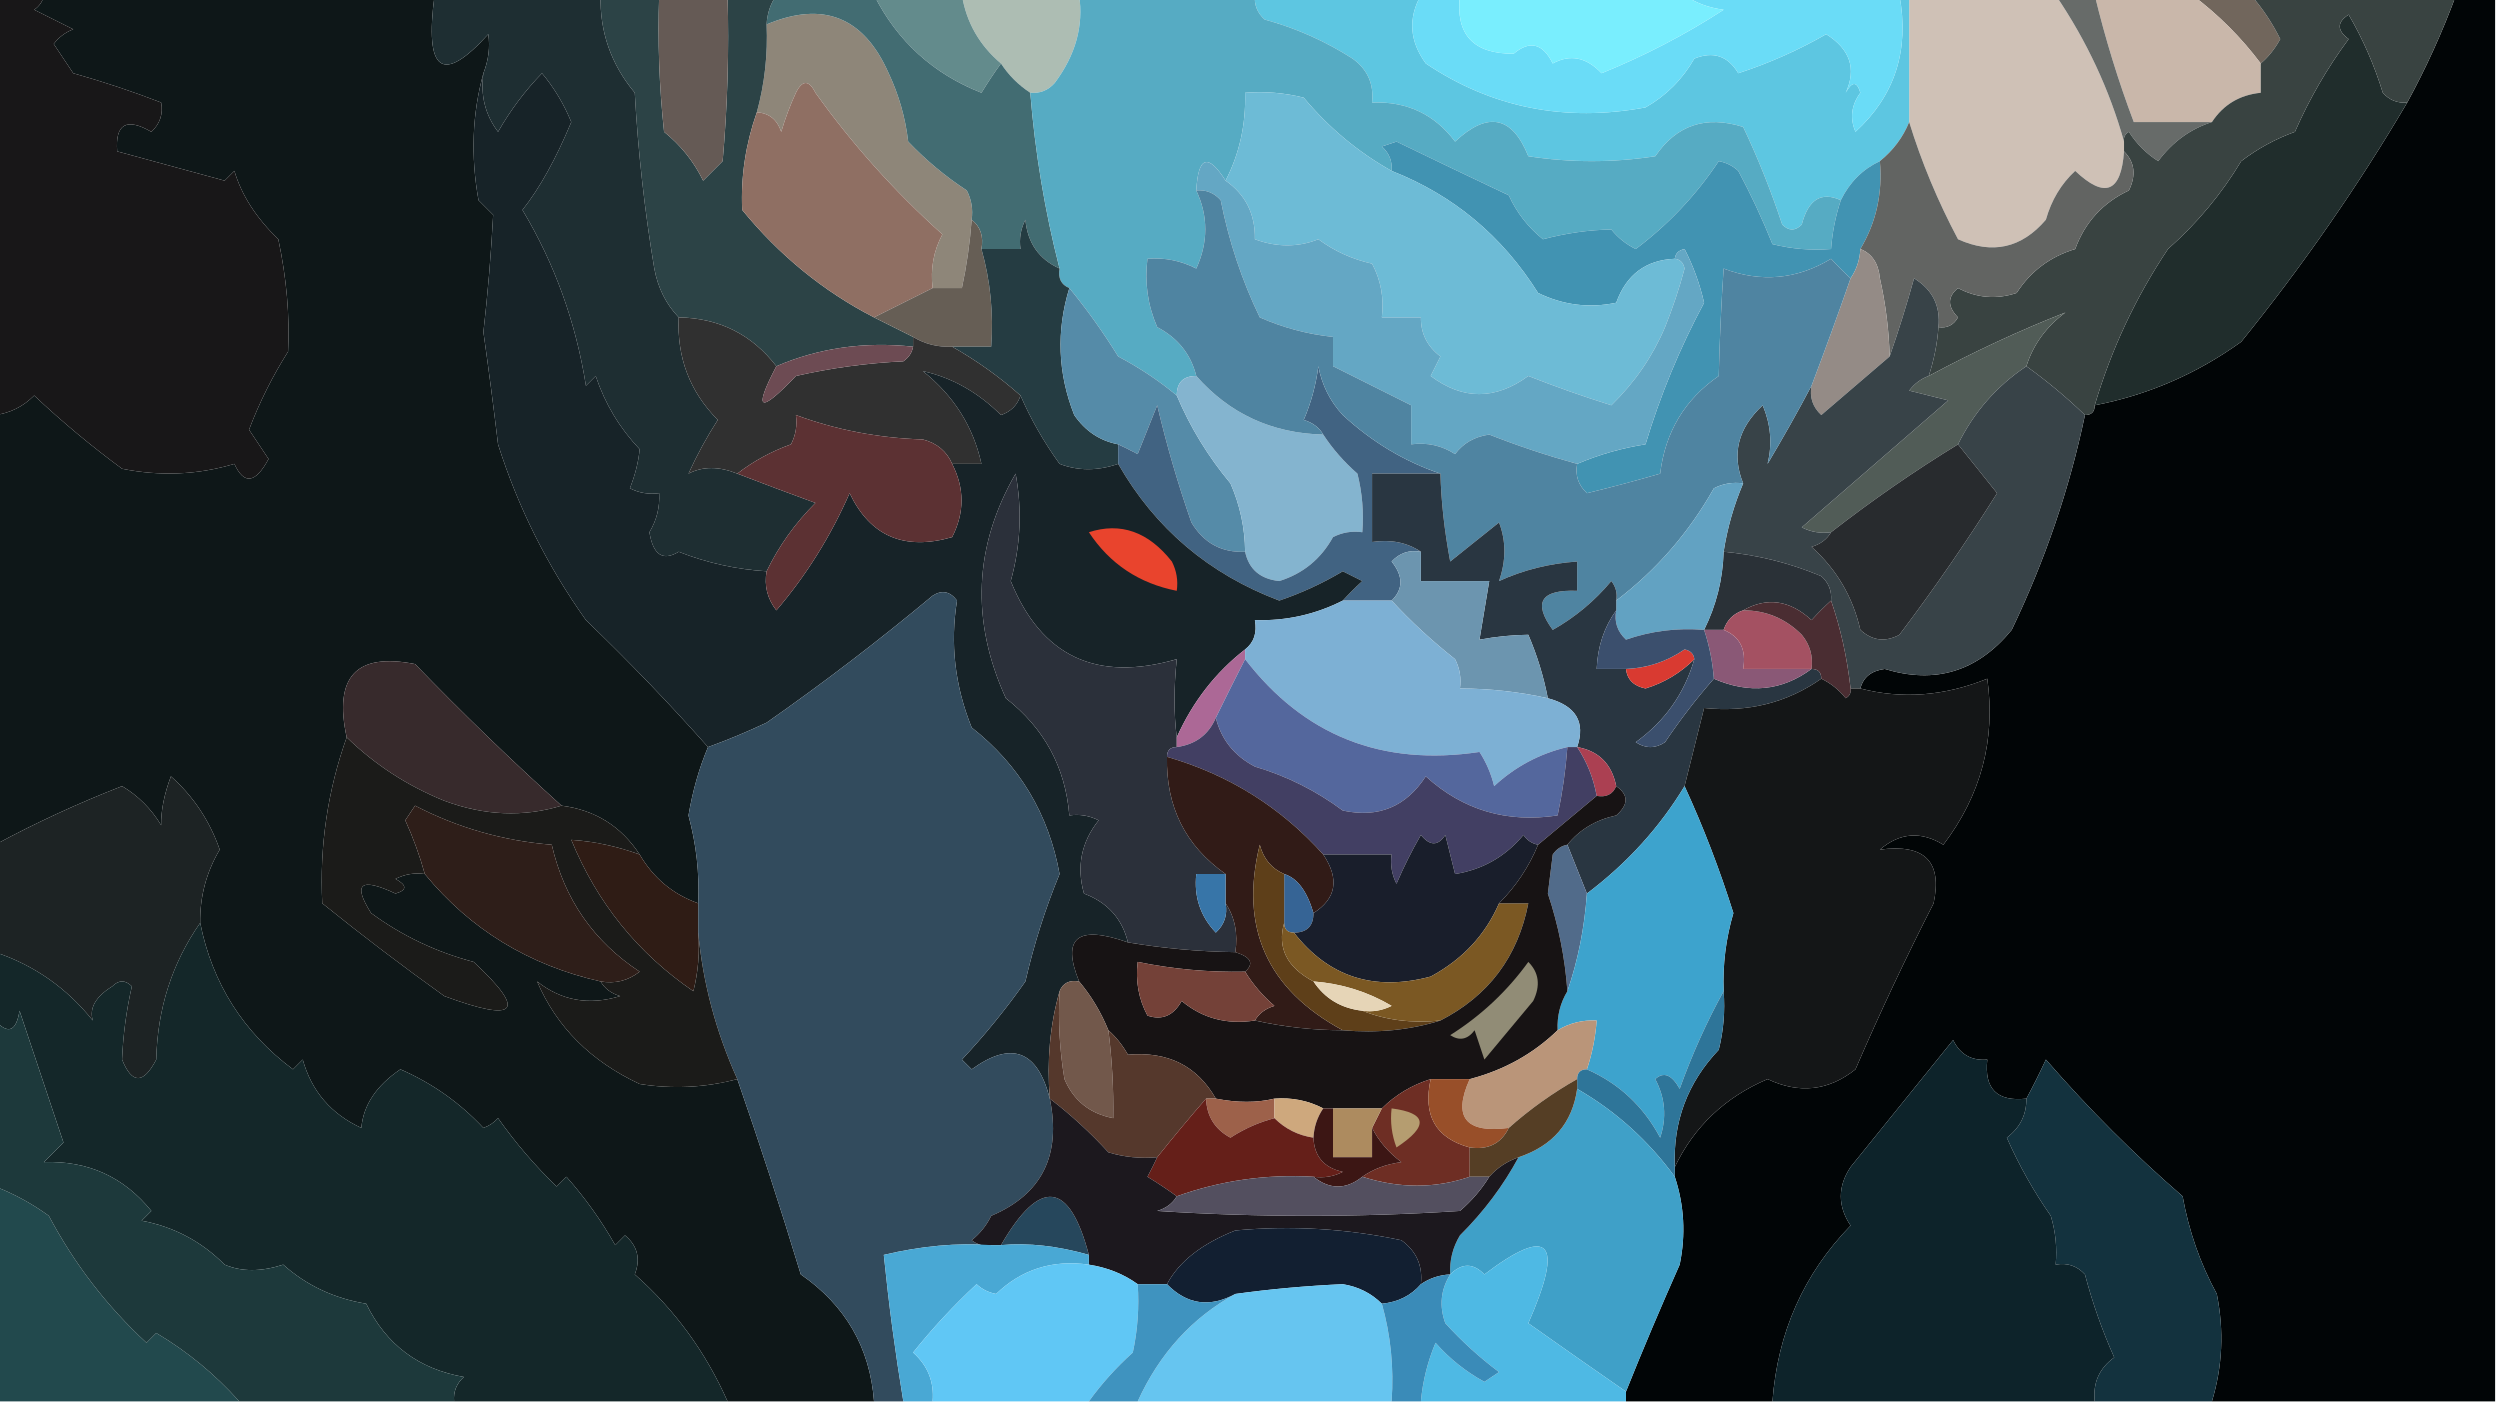 <?xml version="1.0" encoding="UTF-8"?>
<!DOCTYPE svg PUBLIC "-//W3C//DTD SVG 1.1//EN" "http://www.w3.org/Graphics/SVG/1.1/DTD/svg11.dtd">
<svg xmlns="http://www.w3.org/2000/svg" version="1.1" width="256px" height="144px" style="shape-rendering:geometricPrecision; text-rendering:geometricPrecision; image-rendering:optimizeQuality; fill-rule:evenodd; clip-rule:evenodd" xmlns:xlink="http://www.w3.org/1999/xlink">
<g><path style="opacity:1" fill="#010506" d="M 251.5,-0.5 C 252.833,-0.5 254.167,-0.5 255.5,-0.5C 255.5,47.5 255.5,95.5 255.5,143.5C 245.833,143.5 236.167,143.5 226.5,143.5C 227.589,139.922 227.755,136.255 227,132.5C 225.309,129.393 224.142,126.059 223.5,122.5C 218.554,118.221 213.887,113.554 209.5,108.5C 208.828,109.949 208.161,111.282 207.5,112.5C 204.5,112.833 203.167,111.5 203.5,108.5C 201.876,108.64 200.71,107.973 200,106.5C 196.5,110.833 193,115.167 189.5,119.5C 188.167,121.5 188.167,123.5 189.5,125.5C 184.692,130.456 182.026,136.456 181.5,143.5C 176.5,143.5 171.5,143.5 166.5,143.5C 166.5,143.167 166.5,142.833 166.5,142.5C 168.208,138.238 170.041,133.904 172,129.5C 172.634,126.445 172.468,123.445 171.5,120.5C 171.5,120.167 171.5,119.833 171.5,119.5C 173.481,115.355 176.647,112.355 181,110.5C 184.24,112.036 187.24,111.703 190,109.5C 192.466,103.783 195.133,98.116 198,92.5C 198.916,88.221 197.083,86.388 192.5,87C 194.541,85.259 196.708,85.092 199,86.5C 202.867,81.409 204.367,75.742 203.5,69.5C 199.104,71.282 194.771,71.615 190.5,70.5C 190.791,69.351 191.624,68.684 193,68.5C 198.173,70.088 202.507,68.755 206,64.5C 209.426,57.351 211.926,50.018 213.5,42.5C 214.167,42.5 214.5,42.167 214.5,41.5C 219.946,40.446 224.946,38.279 229.5,35C 235.802,27.211 241.469,19.044 246.5,10.5C 248.406,7.017 250.072,3.35 251.5,-0.5 Z"/></g>
<g><path style="opacity:1" fill="#adbdb3" d="M 98.5,-0.5 C 102.5,-0.5 106.5,-0.5 110.5,-0.5C 110.975,2.639 110.141,5.639 108,8.5C 107.329,9.252 106.496,9.586 105.5,9.5C 104.272,8.694 103.272,7.694 102.5,6.5C 100.295,4.637 98.961,2.303 98.5,-0.5 Z"/></g>
<g><path style="opacity:1" fill="#71665c" d="M 224.5,-0.5 C 226.5,-0.5 228.5,-0.5 230.5,-0.5C 231.685,0.857 232.685,2.357 233.5,4C 232.944,5.011 232.278,5.844 231.5,6.5C 229.5,3.833 227.167,1.5 224.5,-0.5 Z"/></g>
<g><path style="opacity:1" fill="#638b8c" d="M 89.5,-0.5 C 92.5,-0.5 95.5,-0.5 98.5,-0.5C 98.961,2.303 100.295,4.637 102.5,6.5C 101.842,7.398 101.176,8.398 100.5,9.5C 95.562,7.562 91.896,4.229 89.5,-0.5 Z"/></g>
<g><path style="opacity:1" fill="#cfc1b6" d="M 195.5,-0.5 C 200.5,-0.5 205.5,-0.5 210.5,-0.5C 213.685,4.198 216.018,9.198 217.5,14.5C 217.5,14.833 217.5,15.167 217.5,15.5C 217.206,19.708 215.54,20.375 212.5,17.5C 211.065,18.824 210.065,20.49 209.5,22.5C 207.009,25.416 204.009,26.082 200.5,24.5C 198.425,20.592 196.758,16.592 195.5,12.5C 195.5,8.167 195.5,3.833 195.5,-0.5 Z"/></g>
<g><path style="opacity:1" fill="#8e8679" d="M 99.5,22.5 C 99.326,24.861 98.993,27.194 98.5,29.5C 97.5,29.5 96.5,29.5 95.5,29.5C 95.261,27.533 95.594,25.7 96.5,24C 91.611,19.614 87.278,14.78 83.5,9.5C 82.833,8.167 82.167,8.167 81.5,9.5C 80.902,10.795 80.402,12.128 80,13.5C 79.583,12.244 78.75,11.577 77.5,11.5C 78.299,8.57 78.632,5.57 78.5,2.5C 84.289,0.068 88.456,1.734 91,7.5C 92.044,9.715 92.71,12.048 93,14.5C 94.815,16.405 96.815,18.072 99,19.5C 99.483,20.448 99.65,21.448 99.5,22.5 Z"/></g>
<g><path style="opacity:1" fill="#c9b7aa" d="M 214.5,-0.5 C 217.833,-0.5 221.167,-0.5 224.5,-0.5C 227.167,1.5 229.5,3.833 231.5,6.5C 231.5,7.5 231.5,8.5 231.5,9.5C 229.336,9.721 227.67,10.722 226.5,12.5C 223.833,12.5 221.167,12.5 218.5,12.5C 216.919,8.313 215.585,3.98 214.5,-0.5 Z"/></g>
<g><path style="opacity:1" fill="#0e1718" d="M 4.5,-0.5 C 17.833,-0.5 31.167,-0.5 44.5,-0.5C 43.452,7.374 45.285,8.708 50,3.5C 50.195,4.819 50.028,6.153 49.5,7.5C 48.353,11.646 48.186,15.98 49,20.5C 49.5,21 50,21.5 50.5,22C 50.283,26.058 49.949,30.058 49.5,34C 50.041,37.828 50.541,41.661 51,45.5C 53.042,51.944 56.042,57.944 60,63.5C 64.419,67.749 68.586,72.083 72.5,76.5C 71.596,78.638 70.929,80.971 70.5,83.5C 71.302,86.449 71.635,89.449 71.5,92.5C 68.911,91.581 66.911,89.914 65.5,87.5C 63.609,84.612 60.942,82.945 57.5,82.5C 52.342,77.842 47.342,73.009 42.5,68C 36.487,66.801 34.154,69.301 35.5,75.5C 33.542,80.998 32.709,86.665 33,92.5C 37.077,95.788 41.243,98.955 45.5,102C 52.991,104.772 53.991,103.605 48.5,98.5C 44.665,97.489 41.165,95.822 38,93.5C 36.085,90.483 36.918,89.816 40.5,91.5C 41.696,91.154 41.696,90.654 40.5,90C 41.448,89.517 42.448,89.35 43.5,89.5C 48.151,95.169 54.151,98.835 61.5,100.5C 61.917,101.222 62.584,101.722 63.5,102C 60.331,102.978 57.497,102.478 55,100.5C 56.993,105.162 60.493,108.662 65.5,111C 68.868,111.543 72.201,111.376 75.5,110.5C 77.77,117.034 79.936,123.701 82,130.5C 86.586,133.677 89.086,138.011 89.5,143.5C 84.5,143.5 79.5,143.5 74.5,143.5C 72.252,138.43 69.085,134.097 65,130.5C 65.617,128.905 65.284,127.572 64,126.5C 63.667,126.833 63.333,127.167 63,127.5C 61.579,124.991 59.912,122.657 58,120.5C 57.667,120.833 57.333,121.167 57,121.5C 54.8,119.385 52.8,117.051 51,114.5C 50.586,114.957 50.086,115.291 49.5,115.5C 47.083,112.917 44.249,110.917 41,109.5C 38.538,111.167 37.205,113.167 37,115.5C 33.908,114.077 31.908,111.743 31,108.5C 30.667,108.833 30.333,109.167 30,109.5C 24.904,105.698 21.737,100.698 20.5,94.5C 20.462,91.819 21.129,89.319 22.5,87C 21.466,84.039 19.799,81.539 17.5,79.5C 16.811,81.338 16.478,83.005 16.5,84.5C 15.5,82.833 14.167,81.5 12.5,80.5C 7.975,82.265 3.642,84.265 -0.5,86.5C -0.5,71.833 -0.5,57.167 -0.5,42.5C 1.044,42.297 2.378,41.63 3.5,40.5C 6.354,43.188 9.354,45.688 12.5,48C 16.423,48.793 20.256,48.626 24,47.5C 24.992,49.665 26.158,49.499 27.5,47C 26.833,46 26.167,45 25.5,44C 26.57,41.194 27.903,38.527 29.5,36C 29.68,32.325 29.347,28.492 28.5,24.5C 26.235,22.316 24.735,19.983 24,17.5C 23.667,17.833 23.333,18.167 23,18.5C 19.333,17.5 15.667,16.5 12,15.5C 11.786,12.687 12.953,12.02 15.5,13.5C 16.386,12.675 16.719,11.675 16.5,10.5C 13.613,9.38 10.613,8.38 7.5,7.5C 6.833,6.5 6.167,5.5 5.5,4.5C 6.025,3.808 6.692,3.308 7.5,3C 6.167,2.333 4.833,1.667 3.5,1C 4.056,0.617 4.389,0.117 4.5,-0.5 Z"/></g>
<g><path style="opacity:1" fill="#676b69" d="M 210.5,-0.5 C 211.833,-0.5 213.167,-0.5 214.5,-0.5C 215.585,3.98 216.919,8.313 218.5,12.5C 221.167,12.5 223.833,12.5 226.5,12.5C 224.298,13.201 222.465,14.534 221,16.5C 219.779,15.728 218.779,14.728 218,13.5C 217.601,13.728 217.435,14.062 217.5,14.5C 216.018,9.198 213.685,4.198 210.5,-0.5 Z"/></g>
<g><path style="opacity:1" fill="#181718" d="M -0.5,-0.5 C 1.167,-0.5 2.833,-0.5 4.5,-0.5C 4.389,0.117 4.056,0.617 3.5,1C 4.833,1.667 6.167,2.333 7.5,3C 6.692,3.308 6.025,3.808 5.5,4.5C 6.167,5.5 6.833,6.5 7.5,7.5C 10.613,8.38 13.613,9.38 16.5,10.5C 16.719,11.675 16.386,12.675 15.5,13.5C 12.953,12.02 11.786,12.687 12,15.5C 15.667,16.5 19.333,17.5 23,18.5C 23.333,18.167 23.667,17.833 24,17.5C 24.735,19.983 26.235,22.316 28.5,24.5C 29.347,28.492 29.68,32.325 29.5,36C 27.903,38.527 26.57,41.194 25.5,44C 26.167,45 26.833,46 27.5,47C 26.158,49.499 24.992,49.665 24,47.5C 20.256,48.626 16.423,48.793 12.5,48C 9.354,45.688 6.354,43.188 3.5,40.5C 2.378,41.63 1.044,42.297 -0.5,42.5C -0.5,28.167 -0.5,13.833 -0.5,-0.5 Z"/></g>
<g><path style="opacity:1" fill="#426c72" d="M 79.5,-0.5 C 82.833,-0.5 86.167,-0.5 89.5,-0.5C 91.896,4.229 95.562,7.562 100.5,9.5C 101.176,8.398 101.842,7.398 102.5,6.5C 103.272,7.694 104.272,8.694 105.5,9.5C 105.993,15.636 106.993,21.636 108.5,27.5C 106.39,26.547 105.223,24.881 105,22.5C 104.517,23.448 104.351,24.448 104.5,25.5C 103.167,25.5 101.833,25.5 100.5,25.5C 100.737,24.209 100.404,23.209 99.5,22.5C 99.65,21.448 99.483,20.448 99,19.5C 96.815,18.072 94.815,16.405 93,14.5C 92.71,12.048 92.044,9.715 91,7.5C 88.456,1.734 84.289,0.068 78.5,2.5C 78.557,1.391 78.89,0.391 79.5,-0.5 Z"/></g>
<g><path style="opacity:1" fill="#202d2c" d="M 246.5,10.5 C 241.469,19.044 235.802,27.211 229.5,35C 224.946,38.279 219.946,40.446 214.5,41.5C 216.196,35.776 218.696,30.443 222,25.5C 224.977,22.869 227.477,19.869 229.5,16.5C 231.179,15.218 233.013,14.218 235,13.5C 236.469,10.14 238.303,6.973 240.5,4C 239.289,3.107 239.289,2.274 240.5,1.5C 241.964,4.003 243.131,6.67 244,9.5C 244.671,10.252 245.504,10.586 246.5,10.5 Z"/></g>
<g><path style="opacity:1" fill="#5dc6e1" d="M 128.5,-0.5 C 134.167,-0.5 139.833,-0.5 145.5,-0.5C 144.17,1.881 144.336,4.214 146,6.5C 152.759,11.036 160.259,12.536 168.5,11C 170.605,9.807 172.272,8.14 173.5,6C 175.433,5.217 176.933,5.717 178,7.5C 181.171,6.464 184.171,5.13 187,3.5C 189.459,5.05 190.126,7.05 189,9.5C 189.654,8.304 190.154,8.304 190.5,9.5C 189.572,10.768 189.405,12.101 190,13.5C 194.047,9.795 195.547,5.128 194.5,-0.5C 194.833,-0.5 195.167,-0.5 195.5,-0.5C 195.5,3.833 195.5,8.167 195.5,12.5C 194.857,14.076 193.857,15.41 192.5,16.5C 190.736,17.326 189.402,18.659 188.5,20.5C 186.499,19.59 185.165,20.423 184.5,23C 183.833,23.667 183.167,23.667 182.5,23C 181.352,19.526 180.018,16.193 178.5,13C 174.688,11.793 171.688,12.793 169.5,16C 165.167,16.667 160.833,16.667 156.5,16C 154.845,11.871 152.345,11.371 149,14.5C 146.888,11.694 144.054,10.361 140.5,10.5C 140.703,8.61 140.037,7.11 138.5,6C 135.709,4.211 132.709,2.878 129.5,2C 128.748,1.329 128.414,0.496 128.5,-0.5 Z"/></g>
<g><path style="opacity:1" fill="#6adcf7" d="M 145.5,-0.5 C 146.833,-0.5 148.167,-0.5 149.5,-0.5C 149.018,3.522 150.852,5.522 155,5.5C 156.649,4.102 157.982,4.436 159,6.5C 160.779,5.521 162.445,5.854 164,7.5C 168.401,5.717 172.567,3.55 176.5,1C 174.942,0.79 173.609,0.29 172.5,-0.5C 179.833,-0.5 187.167,-0.5 194.5,-0.5C 195.547,5.128 194.047,9.795 190,13.5C 189.405,12.101 189.572,10.768 190.5,9.5C 190.154,8.304 189.654,8.304 189,9.5C 190.126,7.05 189.459,5.05 187,3.5C 184.171,5.13 181.171,6.464 178,7.5C 176.933,5.717 175.433,5.217 173.5,6C 172.272,8.14 170.605,9.807 168.5,11C 160.259,12.536 152.759,11.036 146,6.5C 144.336,4.214 144.17,1.881 145.5,-0.5 Z"/></g>
<g><path style="opacity:1" fill="#79eefe" d="M 149.5,-0.5 C 157.167,-0.5 164.833,-0.5 172.5,-0.5C 173.609,0.29 174.942,0.79 176.5,1C 172.567,3.55 168.401,5.717 164,7.5C 162.445,5.854 160.779,5.521 159,6.5C 157.982,4.436 156.649,4.102 155,5.5C 150.852,5.522 149.018,3.522 149.5,-0.5 Z"/></g>
<g><path style="opacity:1" fill="#2c4346" d="M 61.5,-0.5 C 63.5,-0.5 65.5,-0.5 67.5,-0.5C 67.334,4.179 67.501,8.845 68,13.5C 69.713,14.878 71.047,16.545 72,18.5C 72.667,17.833 73.333,17.167 74,16.5C 74.499,10.843 74.666,5.176 74.5,-0.5C 76.167,-0.5 77.833,-0.5 79.5,-0.5C 78.89,0.391 78.557,1.391 78.5,2.5C 78.632,5.57 78.299,8.57 77.5,11.5C 76.347,14.767 75.847,18.1 76,21.5C 79.817,26.164 84.317,29.831 89.5,32.5C 90.833,33.167 92.167,33.833 93.5,34.5C 93.5,34.833 93.5,35.167 93.5,35.5C 88.533,34.962 83.866,35.629 79.5,37.5C 76.981,34.241 73.648,32.574 69.5,32.5C 68.207,31.158 67.374,29.491 67,27.5C 66.003,21.539 65.337,15.539 65,9.5C 62.569,6.583 61.402,3.25 61.5,-0.5 Z"/></g>
<g><path style="opacity:1" fill="#655a55" d="M 67.5,-0.5 C 69.833,-0.5 72.167,-0.5 74.5,-0.5C 74.666,5.176 74.499,10.843 74,16.5C 73.333,17.167 72.667,17.833 72,18.5C 71.047,16.545 69.713,14.878 68,13.5C 67.501,8.845 67.334,4.179 67.5,-0.5 Z"/></g>
<g><path style="opacity:1" fill="#56abc3" d="M 110.5,-0.5 C 116.5,-0.5 122.5,-0.5 128.5,-0.5C 128.414,0.496 128.748,1.329 129.5,2C 132.709,2.878 135.709,4.211 138.5,6C 140.037,7.11 140.703,8.61 140.5,10.5C 144.054,10.361 146.888,11.694 149,14.5C 152.345,11.371 154.845,11.871 156.5,16C 160.833,16.667 165.167,16.667 169.5,16C 171.688,12.793 174.688,11.793 178.5,13C 180.018,16.193 181.352,19.526 182.5,23C 183.167,23.667 183.833,23.667 184.5,23C 185.165,20.423 186.499,19.59 188.5,20.5C 187.962,22.117 187.629,23.784 187.5,25.5C 185.473,25.662 183.473,25.495 181.5,25C 180.478,22.455 179.312,19.955 178,17.5C 177.439,16.978 176.772,16.645 176,16.5C 173.682,19.985 170.849,22.985 167.5,25.5C 166.522,25.023 165.689,24.357 165,23.5C 162.703,23.539 160.37,23.872 158,24.5C 156.471,23.271 155.304,21.771 154.5,20C 150.683,18.196 146.85,16.363 143,14.5C 142.5,14.667 142,14.833 141.5,15C 142.252,15.671 142.586,16.504 142.5,17.5C 139.076,15.582 136.076,13.082 133.5,10C 131.527,9.505 129.527,9.338 127.5,9.5C 127.587,12.739 126.92,15.739 125.5,18.5C 123.694,15.662 122.694,15.995 122.5,19.5C 123.729,22.135 123.729,24.801 122.5,27.5C 120.929,26.691 119.262,26.357 117.5,26.5C 117.192,28.924 117.526,31.257 118.5,33.5C 120.611,34.605 121.945,36.271 122.5,38.5C 121.167,38.5 120.5,39.167 120.5,40.5C 118.683,38.99 116.683,37.657 114.5,36.5C 112.932,33.975 111.265,31.642 109.5,29.5C 108.662,29.158 108.328,28.492 108.5,27.5C 106.993,21.636 105.993,15.636 105.5,9.5C 106.496,9.586 107.329,9.252 108,8.5C 110.141,5.639 110.975,2.639 110.5,-0.5 Z"/></g>
<g><path style="opacity:1" fill="#394341" d="M 230.5,-0.5 C 237.5,-0.5 244.5,-0.5 251.5,-0.5C 250.072,3.35 248.406,7.017 246.5,10.5C 245.504,10.586 244.671,10.252 244,9.5C 243.131,6.67 241.964,4.003 240.5,1.5C 239.289,2.274 239.289,3.107 240.5,4C 238.303,6.973 236.469,10.14 235,13.5C 233.013,14.218 231.179,15.218 229.5,16.5C 227.477,19.869 224.977,22.869 222,25.5C 218.696,30.443 216.196,35.776 214.5,41.5C 214.5,42.167 214.167,42.5 213.5,42.5C 211.618,40.69 209.618,39.023 207.5,37.5C 208.203,35.284 209.536,33.451 211.5,32C 206.831,33.83 202.164,35.997 197.5,38.5C 198.038,36.883 198.371,35.216 198.5,33.5C 199.376,33.631 200.043,33.297 200.5,32.5C 199.41,31.391 199.41,30.391 200.5,29.5C 202.432,30.52 204.432,30.687 206.5,30C 207.934,27.779 209.934,26.279 212.5,25.5C 213.51,22.745 215.343,20.745 218,19.5C 218.765,17.934 218.598,16.601 217.5,15.5C 217.5,15.167 217.5,14.833 217.5,14.5C 217.435,14.062 217.601,13.728 218,13.5C 218.779,14.728 219.779,15.728 221,16.5C 222.465,14.534 224.298,13.201 226.5,12.5C 227.67,10.722 229.336,9.721 231.5,9.5C 231.5,8.5 231.5,7.5 231.5,6.5C 232.278,5.844 232.944,5.011 233.5,4C 232.685,2.357 231.685,0.857 230.5,-0.5 Z"/></g>
<g><path style="opacity:1" fill="#4193b2" d="M 188.5,20.5 C 189.402,18.659 190.736,17.326 192.5,16.5C 192.79,19.785 192.123,22.785 190.5,25.5C 190.443,26.609 190.11,27.609 189.5,28.5C 188.849,27.909 188.182,27.243 187.5,26.5C 183.985,28.622 180.319,28.955 176.5,27.5C 176.258,31.08 176.091,34.747 176,38.5C 172.526,40.889 170.526,44.223 170,48.5C 167.539,49.218 165.039,49.885 162.5,50.5C 161.614,49.675 161.281,48.675 161.5,47.5C 163.746,46.545 166.079,45.878 168.5,45.5C 170.003,40.501 172.003,35.667 174.5,31C 174.062,29.08 173.395,27.246 172.5,25.5C 171.893,25.624 171.56,25.957 171.5,26.5C 168.532,26.626 166.532,28.126 165.5,31C 162.743,31.584 160.077,31.25 157.5,30C 153.824,24.151 148.824,19.984 142.5,17.5C 142.586,16.504 142.252,15.671 141.5,15C 142,14.833 142.5,14.667 143,14.5C 146.85,16.363 150.683,18.196 154.5,20C 155.304,21.771 156.471,23.271 158,24.5C 160.37,23.872 162.703,23.539 165,23.5C 165.689,24.357 166.522,25.023 167.5,25.5C 170.849,22.985 173.682,19.985 176,16.5C 176.772,16.645 177.439,16.978 178,17.5C 179.312,19.955 180.478,22.455 181.5,25C 183.473,25.495 185.473,25.662 187.5,25.5C 187.629,23.784 187.962,22.117 188.5,20.5 Z"/></g>
<g><path style="opacity:1" fill="#1e2e32" d="M 44.5,-0.5 C 50.167,-0.5 55.833,-0.5 61.5,-0.5C 61.402,3.25 62.569,6.583 65,9.5C 65.337,15.539 66.003,21.539 67,27.5C 67.374,29.491 68.207,31.158 69.5,32.5C 69.303,36.603 70.636,40.103 73.5,43C 72.38,44.737 71.38,46.571 70.5,48.5C 71.957,47.742 73.624,47.742 75.5,48.5C 78.057,49.485 80.724,50.485 83.5,51.5C 81.42,53.573 79.754,55.907 78.5,58.5C 75.399,58.308 72.399,57.642 69.5,56.5C 67.877,57.491 66.877,56.824 66.5,54.5C 67.246,53.264 67.579,51.931 67.5,50.5C 66.448,50.65 65.448,50.483 64.5,50C 65.051,48.602 65.384,47.268 65.5,46C 63.449,43.84 61.949,41.34 61,38.5C 60.667,38.833 60.333,39.167 60,39.5C 58.968,33.011 56.801,27.011 53.5,21.5C 55.256,19.279 56.923,16.279 58.5,12.5C 57.752,10.668 56.752,9.001 55.5,7.5C 53.768,9.283 52.268,11.283 51,13.5C 49.681,11.751 49.181,9.751 49.5,7.5C 50.028,6.153 50.195,4.819 50,3.5C 45.285,8.708 43.452,7.374 44.5,-0.5 Z"/></g>
<g><path style="opacity:1" fill="#6dbbd6" d="M 142.5,17.5 C 148.824,19.984 153.824,24.151 157.5,30C 160.077,31.25 162.743,31.584 165.5,31C 166.532,28.126 168.532,26.626 171.5,26.5C 172.043,26.56 172.376,26.893 172.5,27.5C 171.959,29.535 171.292,31.535 170.5,33.5C 169.233,36.496 167.4,39.163 165,41.5C 162.123,40.597 159.29,39.597 156.5,38.5C 153.117,40.974 149.784,40.974 146.5,38.5C 146.833,37.833 147.167,37.167 147.5,36.5C 146.147,35.476 145.48,34.143 145.5,32.5C 144.167,32.5 142.833,32.5 141.5,32.5C 141.739,30.533 141.406,28.7 140.5,27C 138.481,26.55 136.648,25.717 135,24.5C 132.919,25.333 130.752,25.333 128.5,24.5C 128.545,21.923 127.545,19.923 125.5,18.5C 126.92,15.739 127.587,12.739 127.5,9.5C 129.527,9.338 131.527,9.505 133.5,10C 136.076,13.082 139.076,15.582 142.5,17.5 Z"/></g>
<g><path style="opacity:1" fill="#626462" d="M 195.5,12.5 C 196.758,16.592 198.425,20.592 200.5,24.5C 204.009,26.082 207.009,25.416 209.5,22.5C 210.065,20.49 211.065,18.824 212.5,17.5C 215.54,20.375 217.206,19.708 217.5,15.5C 218.598,16.601 218.765,17.934 218,19.5C 215.343,20.745 213.51,22.745 212.5,25.5C 209.934,26.279 207.934,27.779 206.5,30C 204.432,30.687 202.432,30.52 200.5,29.5C 199.41,30.391 199.41,31.391 200.5,32.5C 200.043,33.297 199.376,33.631 198.5,33.5C 198.716,31.319 197.883,29.653 196,28.5C 195.218,31.31 194.384,33.977 193.5,36.5C 193.428,33.807 193.095,31.14 192.5,28.5C 192.36,26.97 191.693,25.97 190.5,25.5C 192.123,22.785 192.79,19.785 192.5,16.5C 193.857,15.41 194.857,14.076 195.5,12.5 Z"/></g>
<g><path style="opacity:1" fill="#948b86" d="M 190.5,25.5 C 191.693,25.97 192.36,26.97 192.5,28.5C 193.095,31.14 193.428,33.807 193.5,36.5C 191.186,38.477 188.853,40.477 186.5,42.5C 185.614,41.675 185.281,40.675 185.5,39.5C 186.905,35.797 188.239,32.13 189.5,28.5C 190.11,27.609 190.443,26.609 190.5,25.5 Z"/></g>
<g><path style="opacity:1" fill="#8f6f63" d="M 95.5,29.5 C 93.5,30.5 91.5,31.5 89.5,32.5C 84.317,29.831 79.817,26.164 76,21.5C 75.847,18.1 76.347,14.767 77.5,11.5C 78.75,11.577 79.583,12.244 80,13.5C 80.402,12.128 80.902,10.795 81.5,9.5C 82.167,8.167 82.833,8.167 83.5,9.5C 87.278,14.78 91.611,19.614 96.5,24C 95.594,25.7 95.261,27.533 95.5,29.5 Z"/></g>
<g><path style="opacity:1" fill="#665e55" d="M 99.5,22.5 C 100.404,23.209 100.737,24.209 100.5,25.5C 101.414,28.728 101.747,32.061 101.5,35.5C 100.167,35.5 98.833,35.5 97.5,35.5C 96.041,35.567 94.708,35.234 93.5,34.5C 92.167,33.833 90.833,33.167 89.5,32.5C 91.5,31.5 93.5,30.5 95.5,29.5C 96.5,29.5 97.5,29.5 98.5,29.5C 98.993,27.194 99.326,24.861 99.5,22.5 Z"/></g>
<g><path style="opacity:1" fill="#253c42" d="M 108.5,27.5 C 108.328,28.492 108.662,29.158 109.5,29.5C 108.15,33.896 108.316,38.23 110,42.5C 111.129,44.141 112.629,45.141 114.5,45.5C 114.5,46.167 114.5,46.833 114.5,47.5C 112.401,48.231 110.401,48.231 108.5,47.5C 106.873,45.235 105.539,42.901 104.5,40.5C 102.343,38.588 100.009,36.921 97.5,35.5C 98.833,35.5 100.167,35.5 101.5,35.5C 101.747,32.061 101.414,28.728 100.5,25.5C 101.833,25.5 103.167,25.5 104.5,25.5C 104.351,24.448 104.517,23.448 105,22.5C 105.223,24.881 106.39,26.547 108.5,27.5 Z"/></g>
<g><path style="opacity:1" fill="#558ba8" d="M 109.5,29.5 C 111.265,31.642 112.932,33.975 114.5,36.5C 116.683,37.657 118.683,38.99 120.5,40.5C 121.867,43.742 123.7,46.742 126,49.5C 126.977,51.74 127.477,54.073 127.5,56.5C 125.097,56.607 123.264,55.607 122,53.5C 120.634,49.604 119.467,45.604 118.5,41.5C 117.833,43.167 117.167,44.833 116.5,46.5C 115.817,46.137 115.15,45.804 114.5,45.5C 112.629,45.141 111.129,44.141 110,42.5C 108.316,38.23 108.15,33.896 109.5,29.5 Z"/></g>
<g><path style="opacity:1" fill="#303030" d="M 69.5,32.5 C 73.648,32.574 76.981,34.241 79.5,37.5C 77.098,42.087 77.765,42.421 81.5,38.5C 85.122,37.675 88.789,37.175 92.5,37C 93.056,36.617 93.389,36.117 93.5,35.5C 93.5,35.167 93.5,34.833 93.5,34.5C 94.708,35.234 96.041,35.567 97.5,35.5C 100.009,36.921 102.343,38.588 104.5,40.5C 104.189,41.478 103.522,42.145 102.5,42.5C 100.135,40.158 97.469,38.658 94.5,38C 97.669,40.522 99.669,43.688 100.5,47.5C 99.5,47.5 98.5,47.5 97.5,47.5C 96.942,46.21 95.942,45.377 94.5,45C 89.942,44.853 85.609,44.019 81.5,42.5C 81.65,43.552 81.483,44.552 81,45.5C 78.982,46.223 77.148,47.223 75.5,48.5C 73.624,47.742 71.957,47.742 70.5,48.5C 71.38,46.571 72.38,44.737 73.5,43C 70.636,40.103 69.303,36.603 69.5,32.5 Z"/></g>
<g><path style="opacity:1" fill="#6d4b53" d="M 93.5,35.5 C 93.389,36.117 93.056,36.617 92.5,37C 88.789,37.175 85.122,37.675 81.5,38.5C 77.765,42.421 77.098,42.087 79.5,37.5C 83.866,35.629 88.533,34.962 93.5,35.5 Z"/></g>
<g><path style="opacity:1" fill="#515c57" d="M 207.5,37.5 C 204.45,39.549 202.117,42.216 200.5,45.5C 196.021,48.243 191.688,51.243 187.5,54.5C 186.448,54.65 185.448,54.483 184.5,54C 189.5,49.667 194.5,45.333 199.5,41C 198.167,40.667 196.833,40.333 195.5,40C 196.044,39.283 196.711,38.783 197.5,38.5C 202.164,35.997 206.831,33.83 211.5,32C 209.536,33.451 208.203,35.284 207.5,37.5 Z"/></g>
<g><path style="opacity:1" fill="#64a7c4" d="M 125.5,18.5 C 127.545,19.923 128.545,21.923 128.5,24.5C 130.752,25.333 132.919,25.333 135,24.5C 136.648,25.717 138.481,26.55 140.5,27C 141.406,28.7 141.739,30.533 141.5,32.5C 142.833,32.5 144.167,32.5 145.5,32.5C 145.48,34.143 146.147,35.476 147.5,36.5C 147.167,37.167 146.833,37.833 146.5,38.5C 149.784,40.974 153.117,40.974 156.5,38.5C 159.29,39.597 162.123,40.597 165,41.5C 167.4,39.163 169.233,36.496 170.5,33.5C 171.292,31.535 171.959,29.535 172.5,27.5C 172.376,26.893 172.043,26.56 171.5,26.5C 171.56,25.957 171.893,25.624 172.5,25.5C 173.395,27.246 174.062,29.08 174.5,31C 172.003,35.667 170.003,40.501 168.5,45.5C 166.079,45.878 163.746,46.545 161.5,47.5C 158.423,46.65 155.423,45.65 152.5,44.5C 151.006,44.709 149.839,45.376 149,46.5C 147.644,45.62 146.144,45.286 144.5,45.5C 144.5,44.167 144.5,42.833 144.5,41.5C 141.833,40.167 139.167,38.833 136.5,37.5C 136.5,36.5 136.5,35.5 136.5,34.5C 133.882,34.221 131.382,33.554 129,32.5C 127.17,28.714 125.837,24.714 125,20.5C 124.329,19.748 123.496,19.414 122.5,19.5C 122.694,15.995 123.694,15.662 125.5,18.5 Z"/></g>
<g><path style="opacity:1" fill="#84b4cf" d="M 122.5,38.5 C 125.907,42.369 130.241,44.369 135.5,44.5C 136.458,45.962 137.624,47.295 139,48.5C 139.495,50.473 139.662,52.473 139.5,54.5C 138.448,54.35 137.448,54.517 136.5,55C 135.261,57.24 133.428,58.74 131,59.5C 129.05,59.293 127.884,58.293 127.5,56.5C 127.477,54.073 126.977,51.74 126,49.5C 123.7,46.742 121.867,43.742 120.5,40.5C 120.5,39.167 121.167,38.5 122.5,38.5 Z"/></g>
<g><path style="opacity:1" fill="#416382" d="M 147.5,48.5 C 145.167,48.5 142.833,48.5 140.5,48.5C 140.5,50.833 140.5,53.167 140.5,55.5C 142.415,55.215 144.081,55.549 145.5,56.5C 144.325,56.281 143.325,56.614 142.5,57.5C 143.705,58.995 143.705,60.328 142.5,61.5C 140.833,61.5 139.167,61.5 137.5,61.5C 138.091,60.849 138.757,60.182 139.5,59.5C 138.833,59.167 138.167,58.833 137.5,58.5C 135.438,59.73 133.271,60.73 131,61.5C 123.781,58.775 118.281,54.108 114.5,47.5C 114.5,46.833 114.5,46.167 114.5,45.5C 115.15,45.804 115.817,46.137 116.5,46.5C 117.167,44.833 117.833,43.167 118.5,41.5C 119.467,45.604 120.634,49.604 122,53.5C 123.264,55.607 125.097,56.607 127.5,56.5C 127.884,58.293 129.05,59.293 131,59.5C 133.428,58.74 135.261,57.24 136.5,55C 137.448,54.517 138.448,54.35 139.5,54.5C 139.662,52.473 139.495,50.473 139,48.5C 137.624,47.295 136.458,45.962 135.5,44.5C 135.082,43.778 134.416,43.278 133.5,43C 134.249,41.266 134.749,39.433 135,37.5C 135.36,39.421 136.194,41.088 137.5,42.5C 140.49,45.26 143.823,47.26 147.5,48.5 Z"/></g>
<g><path style="opacity:1" fill="#384348" d="M 198.5,33.5 C 198.371,35.216 198.038,36.883 197.5,38.5C 196.711,38.783 196.044,39.283 195.5,40C 196.833,40.333 198.167,40.667 199.5,41C 194.5,45.333 189.5,49.667 184.5,54C 185.448,54.483 186.448,54.65 187.5,54.5C 187.082,55.222 186.416,55.722 185.5,56C 188.062,58.289 189.729,61.123 190.5,64.5C 191.723,65.614 193.056,65.781 194.5,65C 198.063,60.28 201.397,55.446 204.5,50.5C 203.177,48.835 201.844,47.168 200.5,45.5C 202.117,42.216 204.45,39.549 207.5,37.5C 209.618,39.023 211.618,40.69 213.5,42.5C 211.926,50.018 209.426,57.351 206,64.5C 202.507,68.755 198.173,70.088 193,68.5C 191.624,68.684 190.791,69.351 190.5,70.5C 190.167,70.5 189.833,70.5 189.5,70.5C 189.142,67.311 188.475,64.311 187.5,61.5C 187.586,60.504 187.252,59.671 186.5,59C 183.28,57.648 179.947,56.814 176.5,56.5C 176.878,54.079 177.545,51.746 178.5,49.5C 177.295,46.517 177.962,43.85 180.5,41.5C 181.331,43.473 181.498,45.473 181,47.5C 182.605,44.809 184.105,42.142 185.5,39.5C 185.281,40.675 185.614,41.675 186.5,42.5C 188.853,40.477 191.186,38.477 193.5,36.5C 194.384,33.977 195.218,31.31 196,28.5C 197.883,29.653 198.716,31.319 198.5,33.5 Z"/></g>
<g><path style="opacity:1" fill="#4f84a1" d="M 122.5,19.5 C 123.496,19.414 124.329,19.748 125,20.5C 125.837,24.714 127.17,28.714 129,32.5C 131.382,33.554 133.882,34.221 136.5,34.5C 136.5,35.5 136.5,36.5 136.5,37.5C 139.167,38.833 141.833,40.167 144.5,41.5C 144.5,42.833 144.5,44.167 144.5,45.5C 146.144,45.286 147.644,45.62 149,46.5C 149.839,45.376 151.006,44.709 152.5,44.5C 155.423,45.65 158.423,46.65 161.5,47.5C 161.281,48.675 161.614,49.675 162.5,50.5C 165.039,49.885 167.539,49.218 170,48.5C 170.526,44.223 172.526,40.889 176,38.5C 176.091,34.747 176.258,31.08 176.5,27.5C 180.319,28.955 183.985,28.622 187.5,26.5C 188.182,27.243 188.849,27.909 189.5,28.5C 188.239,32.13 186.905,35.797 185.5,39.5C 184.105,42.142 182.605,44.809 181,47.5C 181.498,45.473 181.331,43.473 180.5,41.5C 177.962,43.85 177.295,46.517 178.5,49.5C 177.448,49.35 176.448,49.517 175.5,50C 172.941,54.543 169.608,58.377 165.5,61.5C 165.631,60.761 165.464,60.094 165,59.5C 163.292,61.544 161.292,63.21 159,64.5C 156.944,61.691 157.777,60.358 161.5,60.5C 161.5,59.5 161.5,58.5 161.5,57.5C 158.67,57.694 156.004,58.361 153.5,59.5C 154.231,57.401 154.231,55.401 153.5,53.5C 151.833,54.833 150.167,56.167 148.5,57.5C 147.908,54.349 147.574,51.349 147.5,48.5C 143.823,47.26 140.49,45.26 137.5,42.5C 136.194,41.088 135.36,39.421 135,37.5C 134.749,39.433 134.249,41.266 133.5,43C 134.416,43.278 135.082,43.778 135.5,44.5C 130.241,44.369 125.907,42.369 122.5,38.5C 121.945,36.271 120.611,34.605 118.5,33.5C 117.526,31.257 117.192,28.924 117.5,26.5C 119.262,26.357 120.929,26.691 122.5,27.5C 123.729,24.801 123.729,22.135 122.5,19.5 Z"/></g>
<g><path style="opacity:1" fill="#282b2e" d="M 200.5,45.5 C 201.844,47.168 203.177,48.835 204.5,50.5C 201.397,55.446 198.063,60.28 194.5,65C 193.056,65.781 191.723,65.614 190.5,64.5C 189.729,61.123 188.062,58.289 185.5,56C 186.416,55.722 187.082,55.222 187.5,54.5C 191.688,51.243 196.021,48.243 200.5,45.5 Z"/></g>
<g><path style="opacity:1" fill="#172328" d="M 49.5,7.5 C 49.181,9.751 49.681,11.751 51,13.5C 52.268,11.283 53.768,9.283 55.5,7.5C 56.752,9.001 57.752,10.668 58.5,12.5C 56.923,16.279 55.256,19.279 53.5,21.5C 56.801,27.011 58.968,33.011 60,39.5C 60.333,39.167 60.667,38.833 61,38.5C 61.949,41.34 63.449,43.84 65.5,46C 65.384,47.268 65.051,48.602 64.5,50C 65.448,50.483 66.448,50.65 67.5,50.5C 67.579,51.931 67.246,53.264 66.5,54.5C 66.877,56.824 67.877,57.491 69.5,56.5C 72.399,57.642 75.399,58.308 78.5,58.5C 78.238,59.978 78.571,61.311 79.5,62.5C 82.559,58.922 85.059,54.922 87,50.5C 89.11,54.918 92.61,56.418 97.5,55C 98.778,52.502 98.778,50.002 97.5,47.5C 98.5,47.5 99.5,47.5 100.5,47.5C 99.669,43.688 97.669,40.522 94.5,38C 97.469,38.658 100.135,40.158 102.5,42.5C 103.522,42.145 104.189,41.478 104.5,40.5C 105.539,42.901 106.873,45.235 108.5,47.5C 110.401,48.231 112.401,48.231 114.5,47.5C 118.281,54.108 123.781,58.775 131,61.5C 133.271,60.73 135.438,59.73 137.5,58.5C 138.167,58.833 138.833,59.167 139.5,59.5C 138.757,60.182 138.091,60.849 137.5,61.5C 134.692,62.929 131.692,63.596 128.5,63.5C 128.737,64.791 128.404,65.791 127.5,66.5C 124.474,68.848 122.14,71.848 120.5,75.5C 120.195,73.081 120.195,70.414 120.5,67.5C 112.289,69.884 106.622,67.217 103.5,59.5C 104.515,55.869 104.681,52.202 104,48.5C 99.724,55.923 99.39,63.589 103,71.5C 106.929,74.569 109.096,78.569 109.5,83.5C 110.552,83.35 111.552,83.517 112.5,84C 110.718,86.243 110.218,88.743 111,91.5C 113.415,92.411 114.915,94.078 115.5,96.5C 110.342,94.675 108.675,96.008 110.5,100.5C 109.508,100.328 108.842,100.662 108.5,101.5C 107.518,104.962 107.185,108.629 107.5,112.5C 106.24,107.553 103.573,106.553 99.5,109.5C 99.167,109.167 98.833,108.833 98.5,108.5C 100.856,105.978 103.023,103.312 105,100.5C 105.885,96.68 107.052,93.014 108.5,89.5C 107.384,83.341 104.384,78.341 99.5,74.5C 97.781,70.226 97.281,65.893 98,61.5C 97.282,60.549 96.449,60.383 95.5,61C 90.013,65.576 84.347,69.909 78.5,74C 76.511,74.938 74.511,75.772 72.5,76.5C 68.586,72.083 64.419,67.749 60,63.5C 56.042,57.944 53.042,51.944 51,45.5C 50.541,41.661 50.041,37.828 49.5,34C 49.949,30.058 50.283,26.058 50.5,22C 50,21.5 49.5,21 49,20.5C 48.186,15.98 48.353,11.646 49.5,7.5 Z"/></g>
<g><path style="opacity:1" fill="#e9442d" d="M 111.5,54.5 C 114.758,53.448 117.591,54.448 120,57.5C 120.483,58.448 120.649,59.448 120.5,60.5C 116.639,59.74 113.639,57.74 111.5,54.5 Z"/></g>
<g><path style="opacity:1" fill="#5c3133" d="M 97.5,47.5 C 98.778,50.002 98.778,52.502 97.5,55C 92.61,56.418 89.11,54.918 87,50.5C 85.059,54.922 82.559,58.922 79.5,62.5C 78.571,61.311 78.238,59.978 78.5,58.5C 79.754,55.907 81.42,53.573 83.5,51.5C 80.724,50.485 78.057,49.485 75.5,48.5C 77.148,47.223 78.982,46.223 81,45.5C 81.483,44.552 81.65,43.552 81.5,42.5C 85.609,44.019 89.942,44.853 94.5,45C 95.942,45.377 96.942,46.21 97.5,47.5 Z"/></g>
<g><path style="opacity:1" fill="#2a3137" d="M 176.5,56.5 C 179.947,56.814 183.28,57.648 186.5,59C 187.252,59.671 187.586,60.504 187.5,61.5C 186.849,62.091 186.182,62.757 185.5,63.5C 183.271,61.447 180.938,61.114 178.5,62.5C 177.5,62.833 176.833,63.5 176.5,64.5C 175.833,64.5 175.167,64.5 174.5,64.5C 175.75,61.994 176.416,59.327 176.5,56.5 Z"/></g>
<g><path style="opacity:1" fill="#62a2c2" d="M 178.5,49.5 C 177.545,51.746 176.878,54.079 176.5,56.5C 176.416,59.327 175.75,61.994 174.5,64.5C 171.751,64.274 169.084,64.607 166.5,65.5C 165.614,64.675 165.281,63.675 165.5,62.5C 165.5,62.167 165.5,61.833 165.5,61.5C 169.608,58.377 172.941,54.543 175.5,50C 176.448,49.517 177.448,49.35 178.5,49.5 Z"/></g>
<g><path style="opacity:1" fill="#293641" d="M 147.5,48.5 C 147.574,51.349 147.908,54.349 148.5,57.5C 150.167,56.167 151.833,54.833 153.5,53.5C 154.231,55.401 154.231,57.401 153.5,59.5C 156.004,58.361 158.67,57.694 161.5,57.5C 161.5,58.5 161.5,59.5 161.5,60.5C 157.777,60.358 156.944,61.691 159,64.5C 161.292,63.21 163.292,61.544 165,59.5C 165.464,60.094 165.631,60.761 165.5,61.5C 165.5,61.833 165.5,62.167 165.5,62.5C 164.262,64.214 163.595,66.214 163.5,68.5C 164.5,68.5 165.5,68.5 166.5,68.5C 166.62,69.586 167.287,70.253 168.5,70.5C 170.423,69.908 172.089,68.908 173.5,67.5C 172.49,71.013 170.49,73.847 167.5,76C 168.5,76.667 169.5,76.667 170.5,76C 172.066,73.674 173.732,71.508 175.5,69.5C 179.125,71.082 182.458,70.748 185.5,68.5C 186.167,68.5 186.5,68.833 186.5,69.5C 182.982,71.966 178.982,72.966 174.5,72.5C 173.833,75.167 173.167,77.833 172.5,80.5C 169.954,84.721 166.621,88.388 162.5,91.5C 161.833,89.833 161.167,88.167 160.5,86.5C 161.736,84.957 163.402,83.957 165.5,83.5C 166.776,82.386 166.776,81.386 165.5,80.5C 165.043,78.227 163.71,76.894 161.5,76.5C 162.377,73.937 161.377,72.27 158.5,71.5C 158.064,69.254 157.397,67.087 156.5,65C 154.893,65.019 153.226,65.185 151.5,65.5C 151.833,63.5 152.167,61.5 152.5,59.5C 150.167,59.5 147.833,59.5 145.5,59.5C 145.5,58.5 145.5,57.5 145.5,56.5C 144.081,55.549 142.415,55.215 140.5,55.5C 140.5,53.167 140.5,50.833 140.5,48.5C 142.833,48.5 145.167,48.5 147.5,48.5 Z"/></g>
<g><path style="opacity:1" fill="#8a5876" d="M 174.5,64.5 C 175.167,64.5 175.833,64.5 176.5,64.5C 178.176,65.183 178.843,66.517 178.5,68.5C 180.833,68.5 183.167,68.5 185.5,68.5C 182.458,70.748 179.125,71.082 175.5,69.5C 175.371,67.784 175.038,66.117 174.5,64.5 Z"/></g>
<g><path style="opacity:1" fill="#2b303a" d="M 120.5,75.5 C 120.5,75.833 120.5,76.167 120.5,76.5C 119.833,76.5 119.5,76.833 119.5,77.5C 119.389,82.611 121.389,86.611 125.5,89.5C 124.5,89.5 123.5,89.5 122.5,89.5C 122.247,91.827 122.914,93.827 124.5,95.5C 125.386,94.675 125.719,93.675 125.5,92.5C 126.451,93.919 126.784,95.585 126.5,97.5C 122.802,97.448 119.135,97.114 115.5,96.5C 114.915,94.078 113.415,92.411 111,91.5C 110.218,88.743 110.718,86.243 112.5,84C 111.552,83.517 110.552,83.35 109.5,83.5C 109.096,78.569 106.929,74.569 103,71.5C 99.39,63.589 99.724,55.923 104,48.5C 104.681,52.202 104.515,55.869 103.5,59.5C 106.622,67.217 112.289,69.884 120.5,67.5C 120.195,70.414 120.195,73.081 120.5,75.5 Z"/></g>
<g><path style="opacity:1" fill="#a45162" d="M 178.5,62.5 C 180.831,62.498 182.831,63.331 184.5,65C 185.337,66.011 185.67,67.178 185.5,68.5C 183.167,68.5 180.833,68.5 178.5,68.5C 178.843,66.517 178.176,65.183 176.5,64.5C 176.833,63.5 177.5,62.833 178.5,62.5 Z"/></g>
<g><path style="opacity:1" fill="#4a2d32" d="M 178.5,62.5 C 180.938,61.114 183.271,61.447 185.5,63.5C 186.182,62.757 186.849,62.091 187.5,61.5C 188.475,64.311 189.142,67.311 189.5,70.5C 189.565,70.938 189.399,71.272 189,71.5C 188.292,70.62 187.458,69.953 186.5,69.5C 186.5,68.833 186.167,68.5 185.5,68.5C 185.67,67.178 185.337,66.011 184.5,65C 182.831,63.331 180.831,62.498 178.5,62.5 Z"/></g>
<g><path style="opacity:1" fill="#d93a31" d="M 173.5,67.5 C 172.089,68.908 170.423,69.908 168.5,70.5C 167.287,70.253 166.62,69.586 166.5,68.5C 168.677,68.414 170.677,67.747 172.5,66.5C 173.107,66.624 173.44,66.957 173.5,67.5 Z"/></g>
<g><path style="opacity:1" fill="#6c95af" d="M 145.5,56.5 C 145.5,57.5 145.5,58.5 145.5,59.5C 147.833,59.5 150.167,59.5 152.5,59.5C 152.167,61.5 151.833,63.5 151.5,65.5C 153.226,65.185 154.893,65.019 156.5,65C 157.397,67.087 158.064,69.254 158.5,71.5C 155.545,70.841 152.545,70.508 149.5,70.5C 149.649,69.448 149.483,68.448 149,67.5C 146.611,65.606 144.444,63.606 142.5,61.5C 143.705,60.328 143.705,58.995 142.5,57.5C 143.325,56.614 144.325,56.281 145.5,56.5 Z"/></g>
<g><path style="opacity:1" fill="#ac6896" d="M 127.5,66.5 C 127.5,66.833 127.5,67.167 127.5,67.5C 126.514,69.426 125.514,71.426 124.5,73.5C 123.764,75.229 122.43,76.229 120.5,76.5C 120.5,76.167 120.5,75.833 120.5,75.5C 122.14,71.848 124.474,68.848 127.5,66.5 Z"/></g>
<g><path style="opacity:1" fill="#7db0d4" d="M 137.5,61.5 C 139.167,61.5 140.833,61.5 142.5,61.5C 144.444,63.606 146.611,65.606 149,67.5C 149.483,68.448 149.649,69.448 149.5,70.5C 152.545,70.508 155.545,70.841 158.5,71.5C 161.377,72.27 162.377,73.937 161.5,76.5C 161.167,76.5 160.833,76.5 160.5,76.5C 157.657,77.172 155.157,78.505 153,80.5C 152.691,79.234 152.191,78.067 151.5,77C 141.522,78.501 133.522,75.335 127.5,67.5C 127.5,67.167 127.5,66.833 127.5,66.5C 128.404,65.791 128.737,64.791 128.5,63.5C 131.692,63.596 134.692,62.929 137.5,61.5 Z"/></g>
<g><path style="opacity:1" fill="#3b4f6d" d="M 165.5,62.5 C 165.281,63.675 165.614,64.675 166.5,65.5C 169.084,64.607 171.751,64.274 174.5,64.5C 175.038,66.117 175.371,67.784 175.5,69.5C 173.732,71.508 172.066,73.674 170.5,76C 169.5,76.667 168.5,76.667 167.5,76C 170.49,73.847 172.49,71.013 173.5,67.5C 173.44,66.957 173.107,66.624 172.5,66.5C 170.677,67.747 168.677,68.414 166.5,68.5C 165.5,68.5 164.5,68.5 163.5,68.5C 163.595,66.214 164.262,64.214 165.5,62.5 Z"/></g>
<g><path style="opacity:1" fill="#372a2c" d="M 57.5,82.5 C 53.611,83.694 49.611,83.528 45.5,82C 41.719,80.469 38.386,78.303 35.5,75.5C 34.154,69.301 36.487,66.801 42.5,68C 47.342,73.009 52.342,77.842 57.5,82.5 Z"/></g>
<g><path style="opacity:1" fill="#ab4052" d="M 161.5,76.5 C 163.71,76.894 165.043,78.227 165.5,80.5C 165.158,81.338 164.492,81.672 163.5,81.5C 163.169,79.678 162.502,78.011 161.5,76.5 Z"/></g>
<g><path style="opacity:1" fill="#54679d" d="M 127.5,67.5 C 133.522,75.335 141.522,78.501 151.5,77C 152.191,78.067 152.691,79.234 153,80.5C 155.157,78.505 157.657,77.172 160.5,76.5C 160.326,78.861 159.993,81.194 159.5,83.5C 154.312,84.297 149.812,82.964 146,79.5C 143.969,82.621 141.136,83.788 137.5,83C 134.774,80.97 131.774,79.47 128.5,78.5C 126.389,77.395 125.055,75.729 124.5,73.5C 125.514,71.426 126.514,69.426 127.5,67.5 Z"/></g>
<g><path style="opacity:1" fill="#423f63" d="M 124.5,73.5 C 125.055,75.729 126.389,77.395 128.5,78.5C 131.774,79.47 134.774,80.97 137.5,83C 141.136,83.788 143.969,82.621 146,79.5C 149.812,82.964 154.312,84.297 159.5,83.5C 159.993,81.194 160.326,78.861 160.5,76.5C 160.833,76.5 161.167,76.5 161.5,76.5C 162.502,78.011 163.169,79.678 163.5,81.5C 161.5,83.167 159.5,84.833 157.5,86.5C 156.883,86.389 156.383,86.056 156,85.5C 154.164,87.708 151.831,89.042 149,89.5C 148.667,88.167 148.333,86.833 148,85.5C 147.259,86.641 146.425,86.641 145.5,85.5C 144.573,87.113 143.739,88.779 143,90.5C 142.517,89.552 142.351,88.552 142.5,87.5C 140.167,87.5 137.833,87.5 135.5,87.5C 131.151,82.656 125.818,79.322 119.5,77.5C 119.5,76.833 119.833,76.5 120.5,76.5C 122.43,76.229 123.764,75.229 124.5,73.5 Z"/></g>
<g><path style="opacity:1" fill="#1d2324" d="M 20.5,94.5 C 17.622,98.621 16.122,103.288 16,108.5C 14.684,111.028 13.517,111.028 12.5,108.5C 12.6,106.007 12.933,103.507 13.5,101C 12.833,100.333 12.167,100.333 11.5,101C 9.792,102.062 9.126,103.229 9.5,104.5C 6.84,101.173 3.507,98.84 -0.5,97.5C -0.5,93.833 -0.5,90.167 -0.5,86.5C 3.642,84.265 7.975,82.265 12.5,80.5C 14.167,81.5 15.5,82.833 16.5,84.5C 16.478,83.005 16.811,81.338 17.5,79.5C 19.799,81.539 21.466,84.039 22.5,87C 21.129,89.319 20.462,91.819 20.5,94.5 Z"/></g>
<g><path style="opacity:1" fill="#311b17" d="M 119.5,77.5 C 125.818,79.322 131.151,82.656 135.5,87.5C 137.179,90.012 136.845,92.012 134.5,93.5C 133.839,91.243 132.839,89.909 131.5,89.5C 130.21,88.942 129.377,87.942 129,86.5C 126.906,94.982 129.739,101.315 137.5,105.5C 134.455,105.492 131.455,105.159 128.5,104.5C 128.918,103.778 129.584,103.278 130.5,103C 129.29,101.961 128.29,100.794 127.5,99.5C 128.439,98.673 128.105,98.006 126.5,97.5C 126.784,95.585 126.451,93.919 125.5,92.5C 125.5,91.5 125.5,90.5 125.5,89.5C 121.389,86.611 119.389,82.611 119.5,77.5 Z"/></g>
<g><path style="opacity:1" fill="#2f1c15" d="M 65.5,87.5 C 66.911,89.914 68.911,91.581 71.5,92.5C 71.5,93.5 71.5,94.5 71.5,95.5C 71.662,97.527 71.496,99.527 71,101.5C 65.296,97.602 61.129,92.435 58.5,86C 60.831,86.157 63.164,86.657 65.5,87.5 Z"/></g>
<g><path style="opacity:1" fill="#324b5d" d="M 107.5,112.5 C 108.691,118.3 106.691,122.3 101.5,124.5C 101.023,125.478 100.357,126.311 99.5,127C 100.094,127.464 100.761,127.631 101.5,127.5C 98.013,127.251 94.347,127.585 90.5,128.5C 91.006,133.523 91.673,138.523 92.5,143.5C 91.5,143.5 90.5,143.5 89.5,143.5C 89.086,138.011 86.586,133.677 82,130.5C 79.936,123.701 77.77,117.034 75.5,110.5C 73.306,105.634 71.973,100.634 71.5,95.5C 71.5,94.5 71.5,93.5 71.5,92.5C 71.635,89.449 71.302,86.449 70.5,83.5C 70.929,80.971 71.596,78.638 72.5,76.5C 74.511,75.772 76.511,74.938 78.5,74C 84.347,69.909 90.013,65.576 95.5,61C 96.449,60.383 97.282,60.549 98,61.5C 97.281,65.893 97.781,70.226 99.5,74.5C 104.384,78.341 107.384,83.341 108.5,89.5C 107.052,93.014 105.885,96.68 105,100.5C 103.023,103.312 100.856,105.978 98.5,108.5C 98.833,108.833 99.167,109.167 99.5,109.5C 103.573,106.553 106.24,107.553 107.5,112.5 Z"/></g>
<g><path style="opacity:1" fill="#3775a8" d="M 125.5,89.5 C 125.5,90.5 125.5,91.5 125.5,92.5C 125.719,93.675 125.386,94.675 124.5,95.5C 122.914,93.827 122.247,91.827 122.5,89.5C 123.5,89.5 124.5,89.5 125.5,89.5 Z"/></g>
<g><path style="opacity:1" fill="#141617" d="M 186.5,69.5 C 187.458,69.953 188.292,70.62 189,71.5C 189.399,71.272 189.565,70.938 189.5,70.5C 189.833,70.5 190.167,70.5 190.5,70.5C 194.771,71.615 199.104,71.282 203.5,69.5C 204.367,75.742 202.867,81.409 199,86.5C 196.708,85.092 194.541,85.259 192.5,87C 197.083,86.388 198.916,88.221 198,92.5C 195.133,98.116 192.466,103.783 190,109.5C 187.24,111.703 184.24,112.036 181,110.5C 176.647,112.355 173.481,115.355 171.5,119.5C 171.308,114.861 172.808,110.861 176,107.5C 176.495,105.527 176.662,103.527 176.5,101.5C 176.397,98.781 176.731,96.115 177.5,93.5C 176.098,89.035 174.431,84.702 172.5,80.5C 173.167,77.833 173.833,75.167 174.5,72.5C 178.982,72.966 182.982,71.966 186.5,69.5 Z"/></g>
<g><path style="opacity:1" fill="#366495" d="M 134.5,93.5 C 134.5,94.833 133.833,95.5 132.5,95.5C 131.833,95.5 131.5,95.167 131.5,94.5C 131.5,92.833 131.5,91.167 131.5,89.5C 132.839,89.909 133.839,91.243 134.5,93.5 Z"/></g>
<g><path style="opacity:1" fill="#191e2b" d="M 157.5,86.5 C 156.559,88.772 155.226,90.772 153.5,92.5C 152.105,95.733 149.772,98.233 146.5,100C 140.71,101.548 136.044,100.048 132.5,95.5C 133.833,95.5 134.5,94.833 134.5,93.5C 136.845,92.012 137.179,90.012 135.5,87.5C 137.833,87.5 140.167,87.5 142.5,87.5C 142.351,88.552 142.517,89.552 143,90.5C 143.739,88.779 144.573,87.113 145.5,85.5C 146.425,86.641 147.259,86.641 148,85.5C 148.333,86.833 148.667,88.167 149,89.5C 151.831,89.042 154.164,87.708 156,85.5C 156.383,86.056 156.883,86.389 157.5,86.5 Z"/></g>
<g><path style="opacity:1" fill="#1b1b19" d="M 35.5,75.5 C 38.386,78.303 41.719,80.469 45.5,82C 49.611,83.528 53.611,83.694 57.5,82.5C 60.942,82.945 63.609,84.612 65.5,87.5C 63.164,86.657 60.831,86.157 58.5,86C 61.129,92.435 65.296,97.602 71,101.5C 71.496,99.527 71.662,97.527 71.5,95.5C 71.973,100.634 73.306,105.634 75.5,110.5C 72.201,111.376 68.868,111.543 65.5,111C 60.493,108.662 56.993,105.162 55,100.5C 57.497,102.478 60.331,102.978 63.5,102C 62.584,101.722 61.917,101.222 61.5,100.5C 62.978,100.762 64.311,100.429 65.5,99.5C 60.775,96.391 57.775,92.057 56.5,86.5C 51.541,86.101 46.874,84.768 42.5,82.5C 42.167,83 41.833,83.5 41.5,84C 42.319,85.8 42.986,87.634 43.5,89.5C 42.448,89.35 41.448,89.517 40.5,90C 41.696,90.654 41.696,91.154 40.5,91.5C 36.918,89.816 36.085,90.483 38,93.5C 41.165,95.822 44.665,97.489 48.5,98.5C 53.991,103.605 52.991,104.772 45.5,102C 41.243,98.955 37.077,95.788 33,92.5C 32.709,86.665 33.542,80.998 35.5,75.5 Z"/></g>
<g><path style="opacity:1" fill="#2e1e19" d="M 61.5,100.5 C 54.151,98.835 48.151,95.169 43.5,89.5C 42.986,87.634 42.319,85.8 41.5,84C 41.833,83.5 42.167,83 42.5,82.5C 46.874,84.768 51.541,86.101 56.5,86.5C 57.775,92.057 60.775,96.391 65.5,99.5C 64.311,100.429 62.978,100.762 61.5,100.5 Z"/></g>
<g><path style="opacity:1" fill="#5e3f19" d="M 131.5,89.5 C 131.5,91.167 131.5,92.833 131.5,94.5C 130.769,97.047 131.769,99.047 134.5,100.5C 135.659,102.25 137.326,103.25 139.5,103.5C 141.948,104.473 144.615,104.806 147.5,104.5C 144.375,105.479 141.042,105.813 137.5,105.5C 129.739,101.315 126.906,94.982 129,86.5C 129.377,87.942 130.21,88.942 131.5,89.5 Z"/></g>
<g><path style="opacity:1" fill="#516b8a" d="M 160.5,86.5 C 161.167,88.167 161.833,89.833 162.5,91.5C 162.247,95.04 161.581,98.373 160.5,101.5C 160.259,98.103 159.593,94.769 158.5,91.5C 158.667,90.167 158.833,88.833 159,87.5C 159.383,86.944 159.883,86.611 160.5,86.5 Z"/></g>
<g><path style="opacity:1" fill="#7b5823" d="M 153.5,92.5 C 154.5,92.5 155.5,92.5 156.5,92.5C 155.434,97.97 152.434,101.97 147.5,104.5C 144.615,104.806 141.948,104.473 139.5,103.5C 140.552,103.649 141.552,103.483 142.5,103C 140.059,101.554 137.392,100.721 134.5,100.5C 131.769,99.047 130.769,97.047 131.5,94.5C 131.5,95.167 131.833,95.5 132.5,95.5C 136.044,100.048 140.71,101.548 146.5,100C 149.772,98.233 152.105,95.733 153.5,92.5 Z"/></g>
<g><path style="opacity:1" fill="#3da3cd" d="M 172.5,80.5 C 174.431,84.702 176.098,89.035 177.5,93.5C 176.731,96.115 176.397,98.781 176.5,101.5C 174.775,104.625 173.275,107.958 172,111.5C 171.189,110.04 170.355,109.707 169.5,110.5C 170.52,112.432 170.687,114.432 170,116.5C 168.285,113.283 165.785,110.95 162.5,109.5C 163.038,107.883 163.371,106.216 163.5,104.5C 162.041,104.433 160.708,104.766 159.5,105.5C 159.433,104.041 159.766,102.708 160.5,101.5C 161.581,98.373 162.247,95.04 162.5,91.5C 166.621,88.388 169.954,84.721 172.5,80.5 Z"/></g>
<g><path style="opacity:1" fill="#171314" d="M 165.5,80.5 C 166.776,81.386 166.776,82.386 165.5,83.5C 163.402,83.957 161.736,84.957 160.5,86.5C 159.883,86.611 159.383,86.944 159,87.5C 158.833,88.833 158.667,90.167 158.5,91.5C 159.593,94.769 160.259,98.103 160.5,101.5C 159.766,102.708 159.433,104.041 159.5,105.5C 156.992,107.924 153.992,109.59 150.5,110.5C 149.167,110.5 147.833,110.5 146.5,110.5C 144.566,111.11 142.899,112.11 141.5,113.5C 139.833,113.5 138.167,113.5 136.5,113.5C 136.167,113.5 135.833,113.5 135.5,113.5C 133.958,112.699 132.292,112.366 130.5,112.5C 128.703,112.935 126.703,112.935 124.5,112.5C 122.588,109.145 119.588,107.645 115.5,108C 114.934,107.005 114.267,106.172 113.5,105.5C 112.737,103.632 111.737,101.965 110.5,100.5C 108.675,96.008 110.342,94.675 115.5,96.5C 119.135,97.114 122.802,97.448 126.5,97.5C 128.105,98.006 128.439,98.673 127.5,99.5C 123.785,99.577 120.119,99.244 116.5,98.5C 116.261,100.467 116.594,102.301 117.5,104C 118.996,104.507 120.163,104.007 121,102.5C 123.135,104.278 125.635,104.945 128.5,104.5C 131.455,105.159 134.455,105.492 137.5,105.5C 141.042,105.813 144.375,105.479 147.5,104.5C 152.434,101.97 155.434,97.97 156.5,92.5C 155.5,92.5 154.5,92.5 153.5,92.5C 155.226,90.772 156.559,88.772 157.5,86.5C 159.5,84.833 161.5,83.167 163.5,81.5C 164.492,81.672 165.158,81.338 165.5,80.5 Z"/></g>
<g><path style="opacity:1" fill="#918c76" d="M 156.5,98.5 C 157.598,99.601 157.765,100.934 157,102.5C 155.333,104.5 153.667,106.5 152,108.5C 151.667,107.5 151.333,106.5 151,105.5C 150.282,106.451 149.449,106.617 148.5,106C 151.666,104 154.332,101.5 156.5,98.5 Z"/></g>
<g><path style="opacity:1" fill="#e6d5b7" d="M 134.5,100.5 C 137.392,100.721 140.059,101.554 142.5,103C 141.552,103.483 140.552,103.649 139.5,103.5C 137.326,103.25 135.659,102.25 134.5,100.5 Z"/></g>
<g><path style="opacity:1" fill="#744138" d="M 127.5,99.5 C 128.29,100.794 129.29,101.961 130.5,103C 129.584,103.278 128.918,103.778 128.5,104.5C 125.635,104.945 123.135,104.278 121,102.5C 120.163,104.007 118.996,104.507 117.5,104C 116.594,102.301 116.261,100.467 116.5,98.5C 120.119,99.244 123.785,99.577 127.5,99.5 Z"/></g>
<g><path style="opacity:1" fill="#72584b" d="M 110.5,100.5 C 111.737,101.965 112.737,103.632 113.5,105.5C 113.877,108.525 114.044,111.525 114,114.5C 111.602,114.042 109.936,112.708 109,110.5C 108.502,107.518 108.335,104.518 108.5,101.5C 108.842,100.662 109.508,100.328 110.5,100.5 Z"/></g>
<g><path style="opacity:1" fill="#ba9579" d="M 162.5,109.5 C 161.833,109.5 161.5,109.833 161.5,110.5C 158.982,111.924 156.649,113.591 154.5,115.5C 150.065,116.078 148.732,114.411 150.5,110.5C 153.992,109.59 156.992,107.924 159.5,105.5C 160.708,104.766 162.041,104.433 163.5,104.5C 163.371,106.216 163.038,107.883 162.5,109.5 Z"/></g>
<g><path style="opacity:1" fill="#2e7599" d="M 176.5,101.5 C 176.662,103.527 176.495,105.527 176,107.5C 172.808,110.861 171.308,114.861 171.5,119.5C 171.5,119.833 171.5,120.167 171.5,120.5C 168.769,116.766 165.436,113.766 161.5,111.5C 161.5,111.167 161.5,110.833 161.5,110.5C 161.5,109.833 161.833,109.5 162.5,109.5C 165.785,110.95 168.285,113.283 170,116.5C 170.687,114.432 170.52,112.432 169.5,110.5C 170.355,109.707 171.189,110.04 172,111.5C 173.275,107.958 174.775,104.625 176.5,101.5 Z"/></g>
<g><path style="opacity:1" fill="#6e2e24" d="M 146.5,110.5 C 145.68,114.222 147.013,116.555 150.5,117.5C 150.5,118.5 150.5,119.5 150.5,120.5C 146.967,121.715 143.301,121.715 139.5,120.5C 140.609,119.71 141.942,119.21 143.5,119C 142.186,118.015 141.186,116.848 140.5,115.5C 140.833,114.833 141.167,114.167 141.5,113.5C 142.899,112.11 144.566,111.11 146.5,110.5 Z"/></g>
<g><path style="opacity:1" fill="#984f29" d="M 146.5,110.5 C 147.833,110.5 149.167,110.5 150.5,110.5C 148.732,114.411 150.065,116.078 154.5,115.5C 153.713,117.104 152.38,117.771 150.5,117.5C 147.013,116.555 145.68,114.222 146.5,110.5 Z"/></g>
<g><path style="opacity:1" fill="#55382c" d="M 108.5,101.5 C 108.335,104.518 108.502,107.518 109,110.5C 109.936,112.708 111.602,114.042 114,114.5C 114.044,111.525 113.877,108.525 113.5,105.5C 114.267,106.172 114.934,107.005 115.5,108C 119.588,107.645 122.588,109.145 124.5,112.5C 124.167,112.5 123.833,112.5 123.5,112.5C 121.836,114.408 120.169,116.408 118.5,118.5C 116.801,118.66 115.134,118.494 113.5,118C 111.63,115.96 109.63,114.127 107.5,112.5C 107.185,108.629 107.518,104.962 108.5,101.5 Z"/></g>
<g><path style="opacity:1" fill="#9d614a" d="M 123.5,112.5 C 123.833,112.5 124.167,112.5 124.5,112.5C 126.703,112.935 128.703,112.935 130.5,112.5C 130.5,113.167 130.5,113.833 130.5,114.5C 128.906,114.92 127.406,115.586 126,116.5C 124.405,115.644 123.572,114.311 123.5,112.5 Z"/></g>
<g><path style="opacity:1" fill="#cea87d" d="M 130.5,112.5 C 132.292,112.366 133.958,112.699 135.5,113.5C 134.89,114.391 134.557,115.391 134.5,116.5C 132.938,116.267 131.605,115.6 130.5,114.5C 130.5,113.833 130.5,113.167 130.5,112.5 Z"/></g>
<g><path style="opacity:1" fill="#3fa0c8" d="M 161.5,111.5 C 165.436,113.766 168.769,116.766 171.5,120.5C 172.468,123.445 172.634,126.445 172,129.5C 170.041,133.904 168.208,138.238 166.5,142.5C 163.203,140.217 159.869,137.884 156.5,135.5C 160.2,127.088 158.7,125.421 152,130.5C 150.855,129.316 149.688,129.316 148.5,130.5C 148.421,129.07 148.754,127.736 149.5,126.5C 151.934,124.079 153.934,121.412 155.5,118.5C 159.006,117.336 161.006,115.003 161.5,111.5 Z"/></g>
<g><path style="opacity:1" fill="#b59d70" d="M 142.5,113.5 C 146.157,113.974 146.324,115.307 143,117.5C 142.51,116.207 142.343,114.873 142.5,113.5 Z"/></g>
<g><path style="opacity:1" fill="#ad8b5f" d="M 136.5,113.5 C 138.167,113.5 139.833,113.5 141.5,113.5C 141.167,114.167 140.833,114.833 140.5,115.5C 140.5,116.5 140.5,117.5 140.5,118.5C 139.167,118.5 137.833,118.5 136.5,118.5C 136.5,116.833 136.5,115.167 136.5,113.5 Z"/></g>
<g><path style="opacity:1" fill="#651f19" d="M 123.5,112.5 C 123.572,114.311 124.405,115.644 126,116.5C 127.406,115.586 128.906,114.92 130.5,114.5C 131.605,115.6 132.938,116.267 134.5,116.5C 134.574,118.411 135.574,119.578 137.5,120C 136.552,120.483 135.552,120.649 134.5,120.5C 129.661,120.222 124.994,120.888 120.5,122.5C 119.602,121.842 118.602,121.176 117.5,120.5C 117.863,119.817 118.196,119.15 118.5,118.5C 120.169,116.408 121.836,114.408 123.5,112.5 Z"/></g>
<g><path style="opacity:1" fill="#553e25" d="M 161.5,110.5 C 161.5,110.833 161.5,111.167 161.5,111.5C 161.006,115.003 159.006,117.336 155.5,118.5C 154.29,118.932 153.29,119.599 152.5,120.5C 151.833,120.5 151.167,120.5 150.5,120.5C 150.5,119.5 150.5,118.5 150.5,117.5C 152.38,117.771 153.713,117.104 154.5,115.5C 156.649,113.591 158.982,111.924 161.5,110.5 Z"/></g>
<g><path style="opacity:1" fill="#3c1614" d="M 135.5,113.5 C 135.833,113.5 136.167,113.5 136.5,113.5C 136.5,115.167 136.5,116.833 136.5,118.5C 137.833,118.5 139.167,118.5 140.5,118.5C 140.5,117.5 140.5,116.5 140.5,115.5C 141.186,116.848 142.186,118.015 143.5,119C 141.942,119.21 140.609,119.71 139.5,120.5C 137.833,121.833 136.167,121.833 134.5,120.5C 135.552,120.649 136.552,120.483 137.5,120C 135.574,119.578 134.574,118.411 134.5,116.5C 134.557,115.391 134.89,114.391 135.5,113.5 Z"/></g>
<g><path style="opacity:1" fill="#13323e" d="M 226.5,143.5 C 222.5,143.5 218.5,143.5 214.5,143.5C 214.297,141.61 214.963,140.11 216.5,139C 215.273,136.264 214.273,133.431 213.5,130.5C 212.675,129.614 211.675,129.281 210.5,129.5C 210.66,127.801 210.494,126.134 210,124.5C 208.247,121.995 206.747,119.329 205.5,116.5C 206.853,115.476 207.52,114.143 207.5,112.5C 208.161,111.282 208.828,109.949 209.5,108.5C 213.887,113.554 218.554,118.221 223.5,122.5C 224.142,126.059 225.309,129.393 227,132.5C 227.755,136.255 227.589,139.922 226.5,143.5 Z"/></g>
<g><path style="opacity:1" fill="#142729" d="M 20.5,94.5 C 21.737,100.698 24.904,105.698 30,109.5C 30.333,109.167 30.667,108.833 31,108.5C 31.908,111.743 33.908,114.077 37,115.5C 37.205,113.167 38.538,111.167 41,109.5C 44.249,110.917 47.083,112.917 49.5,115.5C 50.086,115.291 50.586,114.957 51,114.5C 52.8,117.051 54.8,119.385 57,121.5C 57.333,121.167 57.667,120.833 58,120.5C 59.912,122.657 61.579,124.991 63,127.5C 63.333,127.167 63.667,126.833 64,126.5C 65.284,127.572 65.617,128.905 65,130.5C 69.085,134.097 72.252,138.43 74.5,143.5C 65.167,143.5 55.833,143.5 46.5,143.5C 46.414,142.504 46.748,141.671 47.5,141C 42.871,140.19 39.538,137.69 37.5,133.5C 34.213,132.96 31.38,131.626 29,129.5C 26.728,130.24 24.728,130.24 23,129.5C 20.621,127.116 17.788,125.616 14.5,125C 14.833,124.667 15.167,124.333 15.5,124C 12.675,120.515 9.009,118.848 4.5,119C 5.167,118.333 5.833,117.667 6.5,117C 4.903,112.209 3.403,107.709 2,103.5C 1.658,105.619 0.825,105.953 -0.5,104.5C -0.5,102.167 -0.5,99.833 -0.5,97.5C 3.507,98.84 6.84,101.173 9.5,104.5C 9.126,103.229 9.792,102.062 11.5,101C 12.167,100.333 12.833,100.333 13.5,101C 12.933,103.507 12.6,106.007 12.5,108.5C 13.517,111.028 14.684,111.028 16,108.5C 16.122,103.288 17.622,98.621 20.5,94.5 Z"/></g>
<g><path style="opacity:1" fill="#26475c" d="M 111.5,128.5 C 108.307,127.583 105.307,127.249 102.5,127.5C 106.501,120.588 109.501,120.922 111.5,128.5 Z"/></g>
<g><path style="opacity:1" fill="#1c181e" d="M 107.5,112.5 C 109.63,114.127 111.63,115.96 113.5,118C 115.134,118.494 116.801,118.66 118.5,118.5C 118.196,119.15 117.863,119.817 117.5,120.5C 118.602,121.176 119.602,121.842 120.5,122.5C 120.082,123.222 119.416,123.722 118.5,124C 128.833,124.667 139.167,124.667 149.5,124C 150.71,122.961 151.71,121.794 152.5,120.5C 153.29,119.599 154.29,118.932 155.5,118.5C 153.934,121.412 151.934,124.079 149.5,126.5C 148.754,127.736 148.421,129.07 148.5,130.5C 147.391,130.557 146.391,130.89 145.5,131.5C 145.703,129.61 145.037,128.11 143.5,127C 137.871,125.803 132.204,125.47 126.5,126C 123.044,127.37 120.711,129.204 119.5,131.5C 118.5,131.5 117.5,131.5 116.5,131.5C 115.07,130.463 113.403,129.796 111.5,129.5C 111.5,129.167 111.5,128.833 111.5,128.5C 109.501,120.922 106.501,120.588 102.5,127.5C 102.167,127.5 101.833,127.5 101.5,127.5C 100.761,127.631 100.094,127.464 99.5,127C 100.357,126.311 101.023,125.478 101.5,124.5C 106.691,122.3 108.691,118.3 107.5,112.5 Z"/></g>
<g><path style="opacity:1" fill="#534f5f" d="M 134.5,120.5 C 136.167,121.833 137.833,121.833 139.5,120.5C 143.301,121.715 146.967,121.715 150.5,120.5C 151.167,120.5 151.833,120.5 152.5,120.5C 151.71,121.794 150.71,122.961 149.5,124C 139.167,124.667 128.833,124.667 118.5,124C 119.416,123.722 120.082,123.222 120.5,122.5C 124.994,120.888 129.661,120.222 134.5,120.5 Z"/></g>
<g><path style="opacity:1" fill="#0d232a" d="M 207.5,112.5 C 207.52,114.143 206.853,115.476 205.5,116.5C 206.747,119.329 208.247,121.995 210,124.5C 210.494,126.134 210.66,127.801 210.5,129.5C 211.675,129.281 212.675,129.614 213.5,130.5C 214.273,133.431 215.273,136.264 216.5,139C 214.963,140.11 214.297,141.61 214.5,143.5C 203.5,143.5 192.5,143.5 181.5,143.5C 182.026,136.456 184.692,130.456 189.5,125.5C 188.167,123.5 188.167,121.5 189.5,119.5C 193,115.167 196.5,110.833 200,106.5C 200.71,107.973 201.876,108.64 203.5,108.5C 203.167,111.5 204.5,112.833 207.5,112.5 Z"/></g>
<g><path style="opacity:1" fill="#121f31" d="M 145.5,131.5 C 144.486,132.674 143.153,133.34 141.5,133.5C 140.406,132.418 139.073,131.752 137.5,131.5C 133.712,131.675 130.045,132.008 126.5,132.5C 123.875,133.924 121.542,133.591 119.5,131.5C 120.711,129.204 123.044,127.37 126.5,126C 132.204,125.47 137.871,125.803 143.5,127C 145.037,128.11 145.703,129.61 145.5,131.5 Z"/></g>
<g><path style="opacity:1" fill="#49a8d4" d="M 101.5,127.5 C 101.833,127.5 102.167,127.5 102.5,127.5C 105.307,127.249 108.307,127.583 111.5,128.5C 111.5,128.833 111.5,129.167 111.5,129.5C 107.79,128.972 104.623,129.972 102,132.5C 101.228,132.355 100.561,132.022 100,131.5C 97.65,133.683 95.483,136.016 93.5,138.5C 95.005,139.842 95.671,141.508 95.5,143.5C 94.5,143.5 93.5,143.5 92.5,143.5C 91.673,138.523 91.006,133.523 90.5,128.5C 94.347,127.585 98.013,127.251 101.5,127.5 Z"/></g>
<g><path style="opacity:1" fill="#60c7f5" d="M 111.5,129.5 C 113.403,129.796 115.07,130.463 116.5,131.5C 116.663,133.857 116.497,136.19 116,138.5C 114.293,140.037 112.793,141.704 111.5,143.5C 106.167,143.5 100.833,143.5 95.5,143.5C 95.671,141.508 95.005,139.842 93.5,138.5C 95.483,136.016 97.65,133.683 100,131.5C 100.561,132.022 101.228,132.355 102,132.5C 104.623,129.972 107.79,128.972 111.5,129.5 Z"/></g>
<g><path style="opacity:1" fill="#66c5f0" d="M 141.5,133.5 C 142.414,136.728 142.747,140.061 142.5,143.5C 133.833,143.5 125.167,143.5 116.5,143.5C 118.733,138.602 122.066,134.935 126.5,132.5C 130.045,132.008 133.712,131.675 137.5,131.5C 139.073,131.752 140.406,132.418 141.5,133.5 Z"/></g>
<g><path style="opacity:1" fill="#22494d" d="M -0.5,121.5 C 1.426,122.242 3.259,123.242 5,124.5C 7.627,129.442 10.96,133.775 15,137.5C 15.333,137.167 15.667,136.833 16,136.5C 19.191,138.397 22.025,140.731 24.5,143.5C 16.167,143.5 7.833,143.5 -0.5,143.5C -0.5,136.167 -0.5,128.833 -0.5,121.5 Z"/></g>
<g><path style="opacity:1" fill="#4eb9e4" d="M 166.5,142.5 C 166.5,142.833 166.5,143.167 166.5,143.5C 159.5,143.5 152.5,143.5 145.5,143.5C 145.687,141.436 146.187,139.436 147,137.5C 148.405,139.107 150.072,140.44 152,141.5C 152.5,141.167 153,140.833 153.5,140.5C 151.517,139.018 149.684,137.351 148,135.5C 147.36,133.735 147.527,132.068 148.5,130.5C 149.688,129.316 150.855,129.316 152,130.5C 158.7,125.421 160.2,127.088 156.5,135.5C 159.869,137.884 163.203,140.217 166.5,142.5 Z"/></g>
<g><path style="opacity:1" fill="#1d393b" d="M 46.5,143.5 C 39.167,143.5 31.833,143.5 24.5,143.5C 22.025,140.731 19.191,138.397 16,136.5C 15.667,136.833 15.333,137.167 15,137.5C 10.96,133.775 7.627,129.442 5,124.5C 3.259,123.242 1.426,122.242 -0.5,121.5C -0.5,115.833 -0.5,110.167 -0.5,104.5C 0.825,105.953 1.658,105.619 2,103.5C 3.403,107.709 4.903,112.209 6.5,117C 5.833,117.667 5.167,118.333 4.5,119C 9.009,118.848 12.675,120.515 15.5,124C 15.167,124.333 14.833,124.667 14.5,125C 17.788,125.616 20.621,127.116 23,129.5C 24.728,130.24 26.728,130.24 29,129.5C 31.38,131.626 34.213,132.96 37.5,133.5C 39.538,137.69 42.871,140.19 47.5,141C 46.748,141.671 46.414,142.504 46.5,143.5 Z"/></g>
<g><path style="opacity:1" fill="#3f93bf" d="M 116.5,131.5 C 117.5,131.5 118.5,131.5 119.5,131.5C 121.542,133.591 123.875,133.924 126.5,132.5C 122.066,134.935 118.733,138.602 116.5,143.5C 114.833,143.5 113.167,143.5 111.5,143.5C 112.793,141.704 114.293,140.037 116,138.5C 116.497,136.19 116.663,133.857 116.5,131.5 Z"/></g>
<g><path style="opacity:1" fill="#3a8bb8" d="M 148.5,130.5 C 147.527,132.068 147.36,133.735 148,135.5C 149.684,137.351 151.517,139.018 153.5,140.5C 153,140.833 152.5,141.167 152,141.5C 150.072,140.44 148.405,139.107 147,137.5C 146.187,139.436 145.687,141.436 145.5,143.5C 144.5,143.5 143.5,143.5 142.5,143.5C 142.747,140.061 142.414,136.728 141.5,133.5C 143.153,133.34 144.486,132.674 145.5,131.5C 146.391,130.89 147.391,130.557 148.5,130.5 Z"/></g>
</svg>
